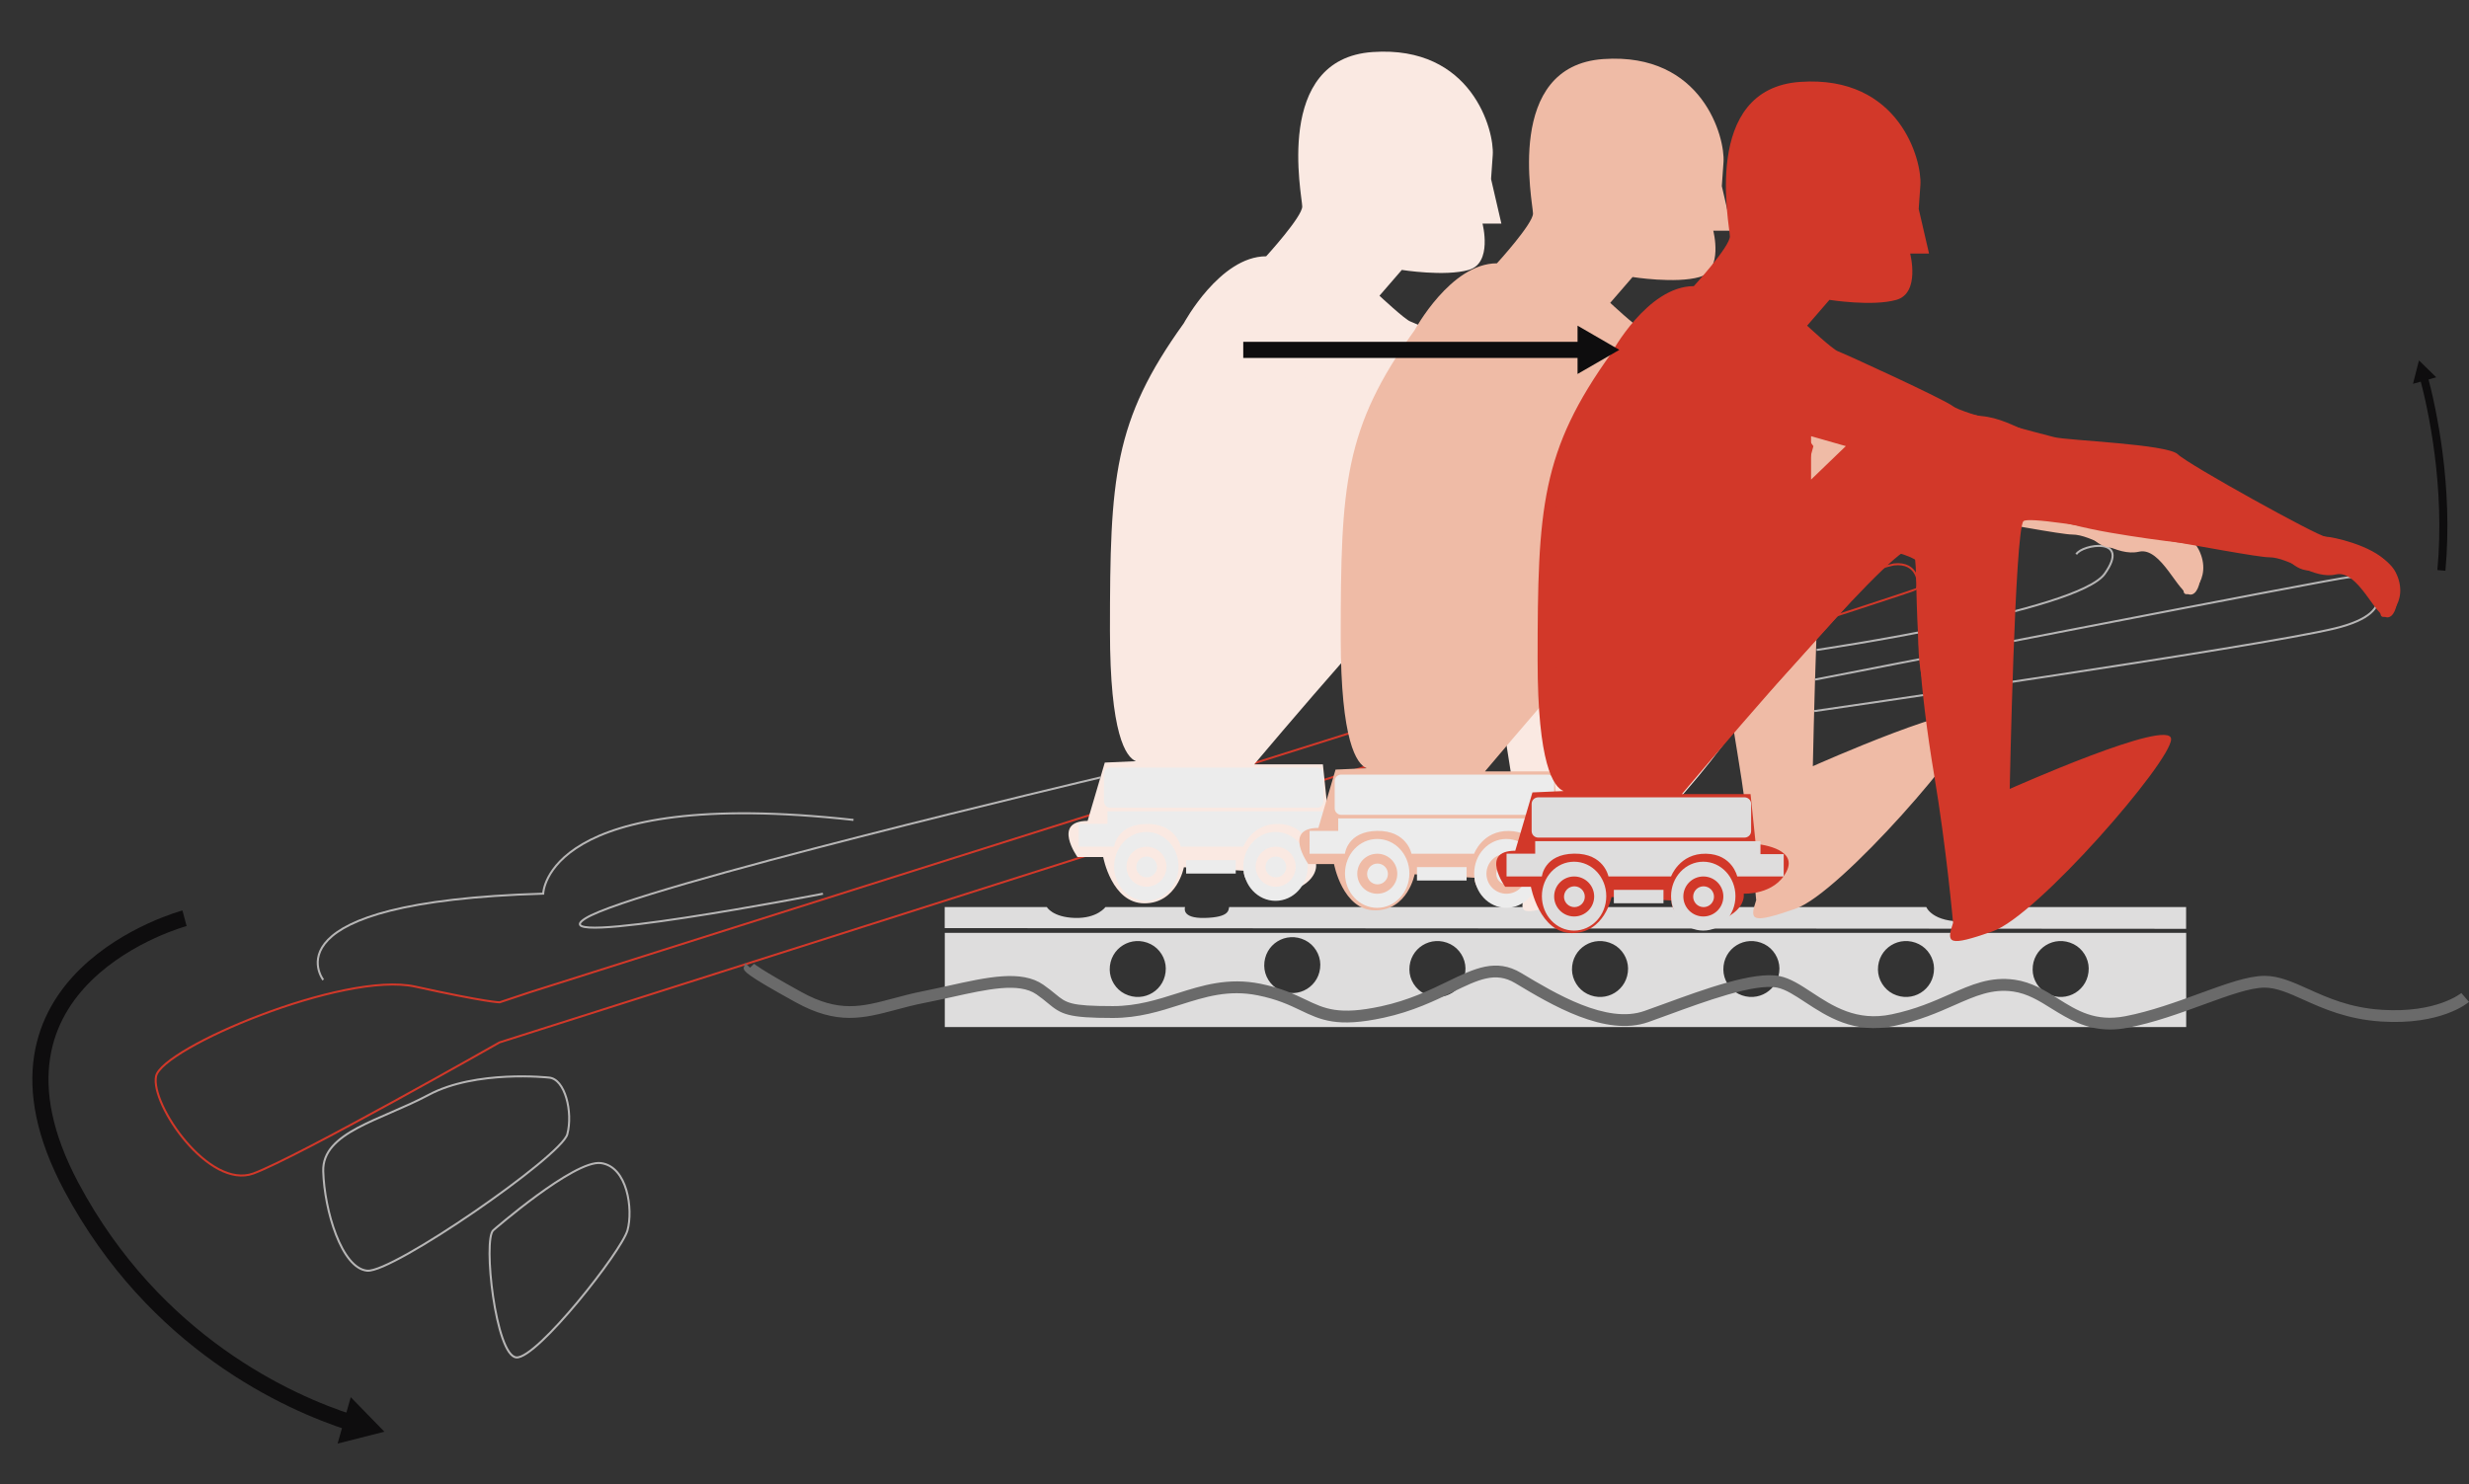 <?xml version="1.0" encoding="utf-8"?>
<!-- Generator: Adobe Illustrator 27.5.0, SVG Export Plug-In . SVG Version: 6.00 Build 0)  -->
<svg version="1.1" id="Capa_1" xmlns="http://www.w3.org/2000/svg" xmlns:xlink="http://www.w3.org/1999/xlink" x="0px" y="0px"
	 viewBox="0 0 305.99 184" style="enable-background:new 0 0 305.99 184;" xml:space="preserve">
<rect x="0" y="0" width="305.99" height="184" fill="#333333" stroke="none"/>
<style type="text/css">
	.st0{fill:none;stroke:#B7B6B6;stroke-width:0.25;stroke-miterlimit:10;}
	.st1{fill:none;stroke:#D23829;stroke-width:0.25;stroke-miterlimit:10;}
	.st2{fill:#DEDDDD;}
	.st3{fill:#6A6A6A;}
	.st4{fill:#FAE9E2;}
	.st5{fill:#ECECEC;}
	.st6{fill:#EFBBA6;}
	.st7{fill:#D23829;}
	.st8{fill:none;stroke:#0E0D0E;stroke-width:2;stroke-linejoin:round;}
	.st9{fill:#0E0D0E;}
	.st10{fill:none;stroke:#0E0D0E;stroke-linejoin:round;}
	.st11{fill:none;stroke:#0E0D0E;stroke-width:2;stroke-miterlimit:10;}
</style>
<path class="st0" d="M225.14,80.57c0,0,32.36-4.75,35.7-9.44c3.34-4.69-2.85-3.65-3.52-2.42"/>
<path class="st0" d="M224.96,84.24c0,0,64.99-12.69,66.17-12.69c2.99,0,7.02,4.22-1.76,6.35c-9.44,2.29-64.52,10.25-64.52,10.25"/>
<path class="st0" d="M61.14,152.5c0,0,10.04-8.75,13.33-8.32c3.3,0.43,4.01,5.74,3.3,8.32s-11.18,15.91-13.76,15.77
	C61.42,168.13,59.83,153.6,61.14,152.5z"/>
<path class="st0" d="M68.02,133.58c0,0-9.03-1-14.91,2.15s-13.19,4.59-13.05,9.46c0.14,4.88,2.29,12.04,5.45,12.33
	c3.15,0.29,24.09-14.2,24.8-16.92C71.03,137.88,70.03,133.71,68.02,133.58z"/>
<path class="st1" d="M61.91,129.22c0,0-25.02,14.23-30.51,16.25c-5.5,2.02-12.77-8.56-12.06-12.05s23.24-13.07,32.11-11.12
	s10.47,1.95,10.47,1.95l3.72-1.24c0,0,166.05-52.69,169.07-53.04c3.02-0.35,3.19,2.48,2.84,3.02
	C237.18,73.52,61.91,129.22,61.91,129.22z"/>
<g>
	<path class="st2" d="M117.09,115.64v11.68h153.85v-11.68L117.09,115.64L117.09,115.64z M251.91,120.2
		c-0.02-2.66,2.7-4.35,5.08-3.16c1.12,0.56,1.86,1.76,1.87,3c0.02,2.66-2.7,4.35-5.08,3.16
		C252.66,122.64,251.91,121.45,251.91,120.2z M232.74,120.2c-0.02-2.66,2.7-4.35,5.08-3.16c1.12,0.56,1.86,1.76,1.87,3
		c0.02,2.66-2.7,4.35-5.08,3.16C233.5,122.64,232.75,121.45,232.74,120.2z M213.58,120.2c-0.02-2.66,2.7-4.35,5.08-3.16
		c1.12,0.56,1.86,1.76,1.87,3c0.02,2.66-2.7,4.35-5.08,3.16C214.33,122.64,213.59,121.45,213.58,120.2z M194.82,120.2
		c-0.02-2.66,2.7-4.35,5.08-3.16c1.12,0.56,1.86,1.76,1.87,3c0.02,2.66-2.7,4.35-5.07,3.16
		C195.58,122.64,194.84,121.45,194.82,120.2z M174.67,120.2c-0.02-2.66,2.7-4.35,5.08-3.16c1.12,0.56,1.86,1.76,1.87,3
		c0.02,2.66-2.7,4.35-5.07,3.16C175.42,122.64,174.68,121.45,174.67,120.2z M156.68,119.72c-0.02-2.66,2.7-4.35,5.08-3.16
		c1.12,0.56,1.86,1.76,1.87,3c0.02,2.66-2.7,4.35-5.08,3.16C157.43,122.16,156.69,120.97,156.68,119.72z M137.53,120.2
		c-0.02-2.66,2.7-4.35,5.08-3.16c1.12,0.56,1.86,1.76,1.87,3c0.02,2.66-2.7,4.35-5.08,3.16
		C138.28,122.64,137.54,121.45,137.53,120.2z"/>
	<g>
		<path class="st2" d="M270.93,115.14l-153.85-0.09v-2.61h12.66c0,0,0.69,1.26,3.47,1.35c2.78,0.08,3.79-1.35,3.79-1.35h9.87
			c0,0-0.56,1.43,2.45,1.35c3.01-0.08,2.92-0.93,3.01-1.35h86.4c0,0,0.76,1.94,4.8,1.77c4.04-0.17,5.31-1.77,5.31-1.77h22.09
			L270.93,115.14L270.93,115.14z"/>
	</g>
</g>
<g>
	<path class="st3" d="M261.51,127.62c0.67,0,1.38-0.06,2.14-0.21c3.24-0.61,6.52-1.81,9.42-2.87c3.1-1.13,5.78-2.11,7.59-2.11
		c1.48,0,3.02,0.69,4.8,1.49c2.42,1.09,5.43,2.44,9.63,2.71c7.43,0.49,10.77-2.31,10.9-2.43l-0.95-1.1
		c-0.03,0.02-3.06,2.52-9.86,2.08c-3.94-0.25-6.7-1.49-9.13-2.59c-1.94-0.87-3.61-1.62-5.4-1.62c-2.07,0-4.86,1.02-8.09,2.2
		c-2.84,1.04-6.06,2.21-9.19,2.81c-3.71,0.7-5.95-0.7-8.31-2.18c-1.61-1.01-3.27-2.05-5.38-2.35c-3.01-0.42-5.34,0.6-8.04,1.8
		c-1.99,0.88-4.23,1.87-7.19,2.49c-4.36,0.92-7.32-1.02-9.92-2.73c-1.37-0.9-2.67-1.75-4-2.01c-3.17-0.63-9.34,1.63-14.29,3.44
		c-0.87,0.32-1.69,0.62-2.44,0.88c-4.68,1.66-11.05-2.17-15.27-4.7c-3.12-1.87-5.77-0.58-9.13,1.05c-2.25,1.09-4.81,2.33-8.21,3.07
		c-5.29,1.14-7.01,0.31-9.4-0.83c-1.41-0.68-3.02-1.44-5.58-1.96c-4.02-0.81-7.24,0.21-10.35,1.2c-2.43,0.77-4.94,1.57-7.93,1.57
		c-5.32,0-5.77-0.38-7.12-1.49c-0.4-0.33-0.87-0.71-1.51-1.16c-2.71-1.88-6.91-0.95-11.77,0.13c-1.05,0.23-2.13,0.47-3.22,0.69
		c-1.33,0.26-2.5,0.58-3.63,0.88c-3.89,1.04-6.7,1.78-11.37-0.8c-5.12-2.83-5.79-3.44-5.85-3.5l-0.51,0.49l-0.59-0.58l-0.2,0.62
		c0.06,0.4,0.11,0.75,6.44,4.24c5.18,2.86,8.39,2.01,12.45,0.93c1.11-0.3,2.25-0.6,3.54-0.85c1.11-0.22,2.19-0.46,3.25-0.69
		c4.53-1.01,8.44-1.88,10.62-0.36c0.6,0.42,1.04,0.78,1.41,1.09c1.67,1.39,2.47,1.83,8.04,1.83c3.22,0,5.84-0.83,8.37-1.64
		c3.07-0.97,5.96-1.9,9.62-1.16c2.39,0.48,3.91,1.2,5.25,1.84c2.55,1.22,4.57,2.18,10.34,0.93c3.57-0.77,6.33-2.11,8.54-3.18
		c3.19-1.55,5.3-2.58,7.75-1.11c4.45,2.67,11.18,6.71,16.5,4.83c0.76-0.27,1.59-0.57,2.46-0.89c4.53-1.66,10.73-3.94,13.51-3.38
		c1.05,0.21,2.17,0.95,3.48,1.81c2.7,1.77,6.06,3.98,11.02,2.94c3.1-0.65,5.43-1.67,7.48-2.58c2.61-1.15,4.67-2.06,7.26-1.69
		c1.8,0.26,3.26,1.17,4.8,2.14C256.26,126.26,258.43,127.62,261.51,127.62z"/>
</g>
<path class="st4" d="M133.53,106.24h3.19c0,0,1.06,5.74,5.11,5.74s4.89-4.47,4.89-4.47l7.44,0.43c-0.21,1.28,2.13,3.83,5.75,2.55
	s3.19-3.4,3.19-3.4s3.83,0.21,5.32-2.77c1.49-2.98-3.83-3.4-3.83-3.4l-0.64-6.17h-8.51c0,0,22.34-26.59,27.44-30
	c3.05-2.03,0,4.89,3.83,27.65c1.53,9.13,2.34,18.3,2.34,18.3c-0.85,2.55-0.64,2.98,4.89,1.06c5.53-1.91,22.13-21.06,22.13-23.83
	s-20,6.17-20,6.17s0.64-32.12,1.7-33.19c1.06-1.06,27.87,4.47,30.42,4.47s5.53,2.77,8.3,2.13s4.89,5.32,6.38,5.32s1.92-4.68,0-6.81
	s-6.81-3.19-7.66-3.19s-17.02-8.93-18.3-10.21s-13.62-1.7-15.32-2.13c-1.7-0.43-11.49-2.98-12.55-3.83s-13.61-6.6-14.25-6.81
	s-3.83-3.19-3.83-3.19l2.77-3.2c0,0,5.32,0.85,8.3,0s1.7-5.74,1.7-5.74h2.34l-1.28-5.53c0,0,0,0,0.21-2.98s-2.55-13.62-14.89-12.76
	c-12.34,0.85-8.72,17.87-8.72,19.15s-4.47,6.17-4.47,6.17c-5.74,0-10.21,8.3-10.21,8.3c-8.72,12.13-9.15,19.15-9.15,38.08
	c0,12.87,1.97,15.71,3.22,16.21l-3.86,0.17l-2.13,7.23C130.34,101.78,133.53,106.24,133.53,106.24z M171.44,50.38l4.31,1.23
	l-4.31,4.15V50.38z"/>
<path class="st4" d="M152.18,35.02c0,0,4.89-3.57,6.42-3.36c1.53,0.2,1.42,1.63,0.92,2.04c-0.51,0.41-2.52-0.2-3.5,3.97
	c-0.99,4.18,0.34,5.7,2.17,7.03c1.83,1.32,5.5,3.26,6.01,3.36s6.32,1.83,6.32,1.83l1.22,1.73l-0.92,3.36
	c0,0-13.55,11.72-14.36,11.72c-0.82,0-2.85-2.85-6.22-3.26c-3.36-0.41-7.24,3.36-8.15,4.89c-0.92,1.53-3.2,6.72-3.54,7.03
	c-0.33,0.31,1.3-17.84,2.01-21.86C141.27,49.49,150.14,35.64,152.18,35.02z"/>
<path class="st4" d="M171.74,40.73c0,0-4.59-7.44-10.14-6.52c-5.55,0.92-4.84,5.09-4.33,7.03s6.32,6.62,13.96,7.34
	c0,0,9.58,4.38,15.59,5.81c0,0,8.66,5.71,21.7,7.95s20.99,2.04,20.99,2.04s1.53,2.65,3.67,2.65s3.67-1.53,6.11-0.61
	c2.44,0.92,2.44,4.99,2.75,6.11s3.77-1.53,1.84-5.3c-1.94-3.77-12.13-4.99-12.13-4.99s-17.02-10.29-24.66-10.39
	c-7.64-0.1-10.09-3.57-14.57-3.97C188.04,47.46,171.74,40.73,171.74,40.73z"/>
<path class="st4" d="M139.86,78.8c0,0,2.21-20.37,15.95-10.47c0,0,16.53-13.92,22.35-14.87l19.09,8.01c0,0-0.93,11.76-1.75,17.34
	c-0.81,5.59-1.51,16.88-0.11,17.69c1.4,0.82,17.34-8.26,18.97-7.33c1.63,0.93-17.92,22-21.3,22s-3.14,2.09-3.26-1.4
	c-0.12-3.49-0.46-16.3-0.46-17.58s-2.68-5-4.07-11.41c-1.39-6.4,0.47-11.99,0.35-13.62c-0.12-1.63-3.84-2.45-3.84-2.45
	s-24.44,28.05-27.35,28.98c-2.91,0.93-8.84,1.28-10.82,1.28s-3.72-3.26-3.72-3.26S139.21,86.15,139.86,78.8z"/>
<g>
	<g>
		<g>
			<path class="st5" d="M137.62,100.14h25.58c0.45,0,0.81-0.36,0.81-0.81v-3.37c0-0.45-0.36-0.81-0.81-0.81h-25.58
				c-0.45,0-0.81,0.36-0.81,0.81v3.37C136.81,99.78,137.17,100.14,137.62,100.14z"/>
			<g>
				<path class="st5" d="M154.09,107.4c0,2.36,1.79,4.27,3.99,4.27c2.2,0,3.99-1.91,3.99-4.27s-1.79-4.27-3.99-4.27
					C155.88,103.13,154.09,105.05,154.09,107.4z M155.62,107.44c0-1.37,1.11-2.48,2.48-2.48s2.48,1.11,2.48,2.48
					s-1.11,2.48-2.48,2.48C156.72,109.92,155.62,108.81,155.62,107.44z"/>
				<path class="st5" d="M158.12,106.18c0.71,0,1.29,0.58,1.29,1.29c0,0.71-0.58,1.29-1.29,1.29c-0.71,0-1.29-0.58-1.29-1.29
					S157.41,106.18,158.12,106.18z"/>
			</g>
			<g>
				<path class="st5" d="M138.08,107.4c0,2.36,1.78,4.27,3.99,4.27c2.2,0,3.99-1.91,3.99-4.27s-1.78-4.27-3.99-4.27
					C139.87,103.13,138.08,105.05,138.08,107.4z M139.61,107.44c0-1.37,1.11-2.48,2.48-2.48s2.48,1.11,2.48,2.48
					s-1.11,2.48-2.48,2.48S139.61,108.81,139.61,107.44z"/>
				<path class="st5" d="M142.11,106.18c0.71,0,1.29,0.58,1.29,1.29c0,0.71-0.58,1.29-1.29,1.29c-0.71,0-1.29-0.58-1.29-1.29
					C140.83,106.76,141.4,106.18,142.11,106.18z"/>
			</g>
			<rect x="147" y="106.63" class="st5" width="6.15" height="1.66"/>
			<path class="st5" d="M168.05,104.96h-5.76c0,0-0.61-2.77-3.88-2.82s-4.32,2.82-4.32,2.82h-7.75c0,0-0.56-2.88-4.27-2.82
				s-3.99,2.82-3.99,2.82h-4.38v-2.83h3.55v-1.55h27.92v1.61h2.88L168.05,104.96L168.05,104.96z"/>
		</g>
	</g>
</g>
<path class="st6" d="M162.14,107.11h3.19c0,0,1.06,5.74,5.1,5.74c4.04,0,4.89-4.47,4.89-4.47l7.44,0.43
	c-0.21,1.28,2.13,3.83,5.75,2.55s3.19-3.4,3.19-3.4s3.83,0.21,5.32-2.77c1.49-2.98-3.83-3.4-3.83-3.4l-0.64-6.17h-8.51
	c0,0,22.34-26.59,27.44-30c3.05-2.03,0,4.89,3.83,27.66c1.53,9.13,2.34,18.3,2.34,18.3c-0.85,2.55-0.64,2.98,4.89,1.06
	c5.53-1.91,22.13-21.06,22.13-23.83c0-2.76-20,6.17-20,6.17s0.64-32.12,1.7-33.19c1.07-1.07,27.87,4.47,30.42,4.47
	c2.55,0,5.53,2.77,8.3,2.13s4.89,5.32,6.38,5.32s1.91-4.68,0-6.81c-1.92-2.13-6.81-3.19-7.66-3.19s-17.02-8.93-18.3-10.21
	s-13.62-1.7-15.32-2.13s-11.49-2.98-12.55-3.83s-13.61-6.6-14.25-6.81s-3.83-3.19-3.83-3.19l2.77-3.2c0,0,5.32,0.85,8.3,0
	c2.98-0.85,1.7-5.74,1.7-5.74h2.34l-1.28-5.53c0,0,0,0,0.21-2.98s-2.55-13.62-14.89-12.77c-12.34,0.85-8.72,17.87-8.72,19.15
	s-4.47,6.17-4.47,6.17c-5.74,0-10.21,8.3-10.21,8.3c-8.72,12.13-9.15,19.15-9.15,38.08c0,12.87,1.97,15.71,3.22,16.21l-3.86,0.17
	l-2.13,7.23C158.95,102.64,162.14,107.11,162.14,107.11z M200.05,51.25l4.31,1.23l-4.31,4.15V51.25z"/>
<path class="st6" d="M180.78,35.89c0,0,4.89-3.57,6.42-3.36c1.53,0.2,1.43,1.63,0.92,2.04s-2.52-0.2-3.5,3.97
	c-0.99,4.18,0.34,5.7,2.17,7.03s5.5,3.26,6.01,3.36s6.32,1.83,6.32,1.83l1.22,1.73l-0.92,3.36c0,0-13.55,11.72-14.37,11.72
	c-0.81,0-2.85-2.85-6.21-3.26s-7.23,3.36-8.15,4.89s-3.2,6.72-3.54,7.03s1.29-17.84,2.01-21.86
	C169.88,50.36,178.74,36.5,180.78,35.89z"/>
<path class="st6" d="M200.34,41.6c0,0-4.59-7.44-10.14-6.52c-5.55,0.92-4.84,5.09-4.33,7.03s6.32,6.62,13.96,7.34
	c0,0,9.58,4.38,15.59,5.81c0,0,8.66,5.71,21.7,7.95s20.99,2.04,20.99,2.04s1.53,2.65,3.67,2.65s3.67-1.53,6.11-0.61
	c2.45,0.92,2.45,4.99,2.75,6.11c0.31,1.12,3.77-1.53,1.84-5.3c-1.94-3.77-12.13-4.99-12.13-4.99s-17.02-10.29-24.66-10.39
	s-10.09-3.57-14.57-3.97C216.64,48.32,200.34,41.6,200.34,41.6z"/>
<path class="st6" d="M168.46,79.67c0,0,2.21-20.37,15.95-10.47c0,0,16.53-13.92,22.35-14.87l19.09,8.01c0,0-0.93,11.76-1.75,17.34
	c-0.81,5.59-1.51,16.88-0.11,17.69c1.4,0.82,17.34-8.26,18.97-7.33s-17.92,22-21.3,22c-3.38,0-3.14,2.09-3.26-1.4
	c-0.12-3.49-0.46-16.3-0.46-17.58s-2.68-5-4.08-11.41c-1.4-6.4,0.47-11.99,0.35-13.62c-0.12-1.63-3.84-2.44-3.84-2.44
	s-24.44,28.05-27.35,28.98c-2.91,0.93-8.84,1.28-10.82,1.28c-1.98,0-3.72-3.26-3.72-3.26S167.81,87.02,168.46,79.67z"/>
<g>
	<g>
		<g>
			<path class="st5" d="M166.22,101.01h25.58c0.45,0,0.81-0.36,0.81-0.81v-3.37c0-0.45-0.36-0.81-0.81-0.81h-25.58
				c-0.45,0-0.81,0.36-0.81,0.81v3.36C165.41,100.65,165.78,101.01,166.22,101.01z"/>
			<g>
				<path class="st5" d="M182.7,108.27c0,2.36,1.79,4.27,3.99,4.27c2.2,0,3.99-1.91,3.99-4.27s-1.79-4.27-3.99-4.27
					C184.48,104,182.7,105.91,182.7,108.27z M184.22,108.31c0-1.37,1.11-2.48,2.48-2.48s2.48,1.11,2.48,2.48s-1.11,2.48-2.48,2.48
					S184.22,109.68,184.22,108.31z"/>
				<path class="st5" d="M186.73,107.05c0.71,0,1.29,0.58,1.29,1.29c0,0.71-0.58,1.29-1.29,1.29c-0.71,0-1.29-0.58-1.29-1.29
					C185.44,107.62,186.01,107.05,186.73,107.05z"/>
			</g>
			<g>
				<path class="st5" d="M166.69,108.27c0,2.36,1.78,4.27,3.99,4.27c2.2,0,3.99-1.91,3.99-4.27s-1.78-4.27-3.99-4.27
					S166.69,105.91,166.69,108.27z M168.21,108.31c0-1.37,1.11-2.48,2.48-2.48s2.48,1.11,2.48,2.48s-1.11,2.48-2.48,2.48
					S168.21,109.68,168.21,108.31z"/>
				<path class="st5" d="M170.72,107.05c0.71,0,1.29,0.58,1.29,1.29c0,0.71-0.58,1.29-1.29,1.29c-0.71,0-1.29-0.58-1.29-1.29
					C169.43,107.62,170.01,107.05,170.72,107.05z"/>
			</g>
			<rect x="175.61" y="107.49" class="st5" width="6.15" height="1.66"/>
			<path class="st5" d="M196.65,105.83h-5.76c0,0-0.61-2.77-3.88-2.82c-3.27-0.06-4.32,2.82-4.32,2.82h-7.76
				c0,0-0.55-2.88-4.26-2.83c-3.71,0.06-3.99,2.83-3.99,2.83h-4.38V103h3.55v-1.55h27.92v1.61h2.88V105.83z"/>
		</g>
	</g>
</g>
<path class="st7" d="M186.54,109.93h3.19c0,0,1.06,5.74,5.1,5.74c4.04,0,4.89-4.47,4.89-4.47l7.44,0.43
	c-0.21,1.28,2.13,3.83,5.75,2.55s3.19-3.4,3.19-3.4s3.83,0.21,5.32-2.77c1.49-2.98-3.83-3.4-3.83-3.4l-0.64-6.17h-8.51
	c0,0,22.34-26.59,27.44-30c3.05-2.03,0,4.89,3.83,27.66c1.53,9.12,2.34,18.3,2.34,18.3c-0.85,2.55-0.64,2.98,4.89,1.06
	c5.53-1.91,22.13-21.06,22.13-23.83c0-2.76-20,6.17-20,6.17s0.64-32.12,1.7-33.19c1.07-1.06,27.87,4.47,30.42,4.47
	c2.55,0,5.53,2.77,8.3,2.13s4.89,5.32,6.38,5.32s1.92-4.68,0-6.81s-6.81-3.19-7.66-3.19s-17.02-8.94-18.3-10.21
	c-1.28-1.28-13.62-1.7-15.32-2.13s-11.49-2.98-12.55-3.83s-13.61-6.6-14.25-6.81s-3.83-3.18-3.83-3.18l2.77-3.2c0,0,5.32,0.85,8.3,0
	c2.98-0.85,1.7-5.74,1.7-5.74h2.34l-1.28-5.53c0,0,0,0,0.21-2.98s-2.55-13.62-14.89-12.77c-12.34,0.85-8.72,17.87-8.72,19.15
	s-4.47,6.17-4.47,6.17c-5.74,0-10.21,8.3-10.21,8.3c-8.72,12.13-9.15,19.15-9.15,38.08c0,12.87,1.97,15.71,3.22,16.21l-3.86,0.17
	l-2.13,7.23C183.35,105.46,186.54,109.93,186.54,109.93z M224.45,54.07l4.31,1.23l-4.31,4.15V54.07z"/>
<path class="st7" d="M205.18,38.71c0,0,4.89-3.57,6.42-3.36c1.53,0.2,1.42,1.63,0.92,2.04c-0.51,0.41-2.52-0.2-3.5,3.97
	c-0.99,4.18,0.34,5.7,2.17,7.03c1.83,1.33,5.5,3.26,6.01,3.36s6.32,1.83,6.32,1.83l1.22,1.73l-0.92,3.36
	c0,0-13.55,11.72-14.37,11.72s-2.85-2.85-6.21-3.26s-7.23,3.36-8.15,4.89s-3.2,6.72-3.54,7.03c-0.34,0.3,1.3-17.84,2.01-21.86
	C194.28,53.18,203.15,39.32,205.18,38.71z"/>
<path class="st7" d="M224.75,44.42c0,0-4.59-7.44-10.14-6.52c-5.55,0.92-4.84,5.09-4.33,7.03c0.51,1.93,6.32,6.62,13.96,7.34
	c0,0,9.58,4.38,15.59,5.81c0,0,8.66,5.71,21.7,7.95s20.99,2.04,20.99,2.04s1.53,2.65,3.67,2.65s3.67-1.53,6.11-0.61
	c2.45,0.92,2.45,4.99,2.75,6.11c0.31,1.12,3.77-1.53,1.84-5.3c-1.94-3.77-12.13-4.99-12.13-4.99s-17.02-10.29-24.66-10.39
	s-10.09-3.57-14.57-3.97C241.05,51.14,224.75,44.42,224.75,44.42z"/>
<path class="st7" d="M192.87,82.49c0,0,2.21-20.37,15.95-10.47c0,0,16.53-13.92,22.35-14.87l19.09,8.01c0,0-0.93,11.75-1.75,17.34
	c-0.81,5.59-1.51,16.88-0.11,17.69c1.4,0.82,17.34-8.26,18.97-7.33s-17.92,22-21.3,22c-3.38,0-3.14,2.09-3.26-1.4
	c-0.12-3.49-0.46-16.29-0.46-17.57s-2.68-5-4.08-11.41c-1.4-6.4,0.47-11.99,0.35-13.62c-0.12-1.63-3.84-2.44-3.84-2.44
	s-24.44,28.05-27.35,28.98c-2.91,0.93-8.84,1.28-10.82,1.28c-1.98,0-3.73-3.26-3.73-3.26S192.22,89.84,192.87,82.49z"/>
<g>
	<g>
		<g>
			<path class="st2" d="M190.63,103.83h25.58c0.45,0,0.81-0.36,0.81-0.81v-3.37c0-0.45-0.36-0.81-0.81-0.81h-25.58
				c-0.45,0-0.81,0.36-0.81,0.81v3.37C189.82,103.47,190.18,103.83,190.63,103.83z"/>
			<g>
				<path class="st2" d="M207.1,111.09c0,2.36,1.79,4.27,3.99,4.27c2.2,0,3.99-1.91,3.99-4.27s-1.79-4.27-3.99-4.27
					C208.89,106.82,207.1,108.73,207.1,111.09z M208.62,111.13c0-1.37,1.11-2.48,2.48-2.48c1.37,0,2.48,1.11,2.48,2.48
					s-1.11,2.48-2.48,2.48C209.73,113.61,208.62,112.5,208.62,111.13z"/>
				<path class="st2" d="M211.13,109.87c0.71,0,1.29,0.58,1.29,1.29c0,0.71-0.58,1.29-1.29,1.29c-0.71,0-1.29-0.58-1.29-1.29
					C209.84,110.44,210.42,109.87,211.13,109.87z"/>
			</g>
			<g>
				<path class="st2" d="M191.09,111.09c0,2.36,1.78,4.27,3.99,4.27s3.99-1.91,3.99-4.27s-1.78-4.27-3.99-4.27
					S191.09,108.73,191.09,111.09z M192.61,111.13c0-1.37,1.11-2.48,2.48-2.48s2.48,1.11,2.48,2.48s-1.11,2.48-2.48,2.48
					S192.61,112.5,192.61,111.13z"/>
				<path class="st2" d="M195.12,109.87c0.71,0,1.29,0.58,1.29,1.29c0,0.71-0.58,1.29-1.29,1.29c-0.71,0-1.29-0.58-1.29-1.29
					C193.84,110.44,194.41,109.87,195.12,109.87z"/>
			</g>
			<rect x="200.01" y="110.31" class="st2" width="6.15" height="1.66"/>
			<path class="st2" d="M221.06,108.65h-5.76c0,0-0.61-2.77-3.88-2.82c-3.27-0.06-4.32,2.82-4.32,2.82h-7.76
				c0,0-0.55-2.88-4.26-2.83c-3.71,0.06-3.99,2.83-3.99,2.83h-4.38v-2.83h3.55v-1.55h27.92v1.61h2.88V108.65z"/>
		</g>
	</g>
</g>
<g>
	<g>
		<line class="st8" x1="154.08" y1="43.37" x2="196.38" y2="43.37"/>
		<g>
			<polygon class="st9" points="195.51,46.36 200.69,43.37 195.51,40.37 			"/>
		</g>
	</g>
</g>
<g>
	<g>
		<path class="st10" d="M300.39,46.75c1.07,4.05,3.13,13.53,2.18,23.96"/>
		<g>
			<polygon class="st9" points="299.05,47.58 299.79,44.68 301.93,46.77 			"/>
		</g>
	</g>
</g>
<g>
	<g>
		<path class="st11" d="M22.87,113.83c0,0-27.82,7.44-14.02,33.3c10.34,19.37,26.95,26.75,34.64,29.23"/>
		<g>
			<polygon class="st9" points="41.84,178.95 47.64,177.48 43.47,173.2 			"/>
		</g>
	</g>
</g>
<path class="st0" d="M40.06,121.47c0,0-7.5-9.67,27.26-10.69c0,0,0.24-13.36,38.46-9.14"/>
<path class="st0" d="M101.99,110.79c0,0-35.52,6.87-29.42,3.05c6.1-3.83,63.83-17.47,63.83-17.47"/>
</svg>
